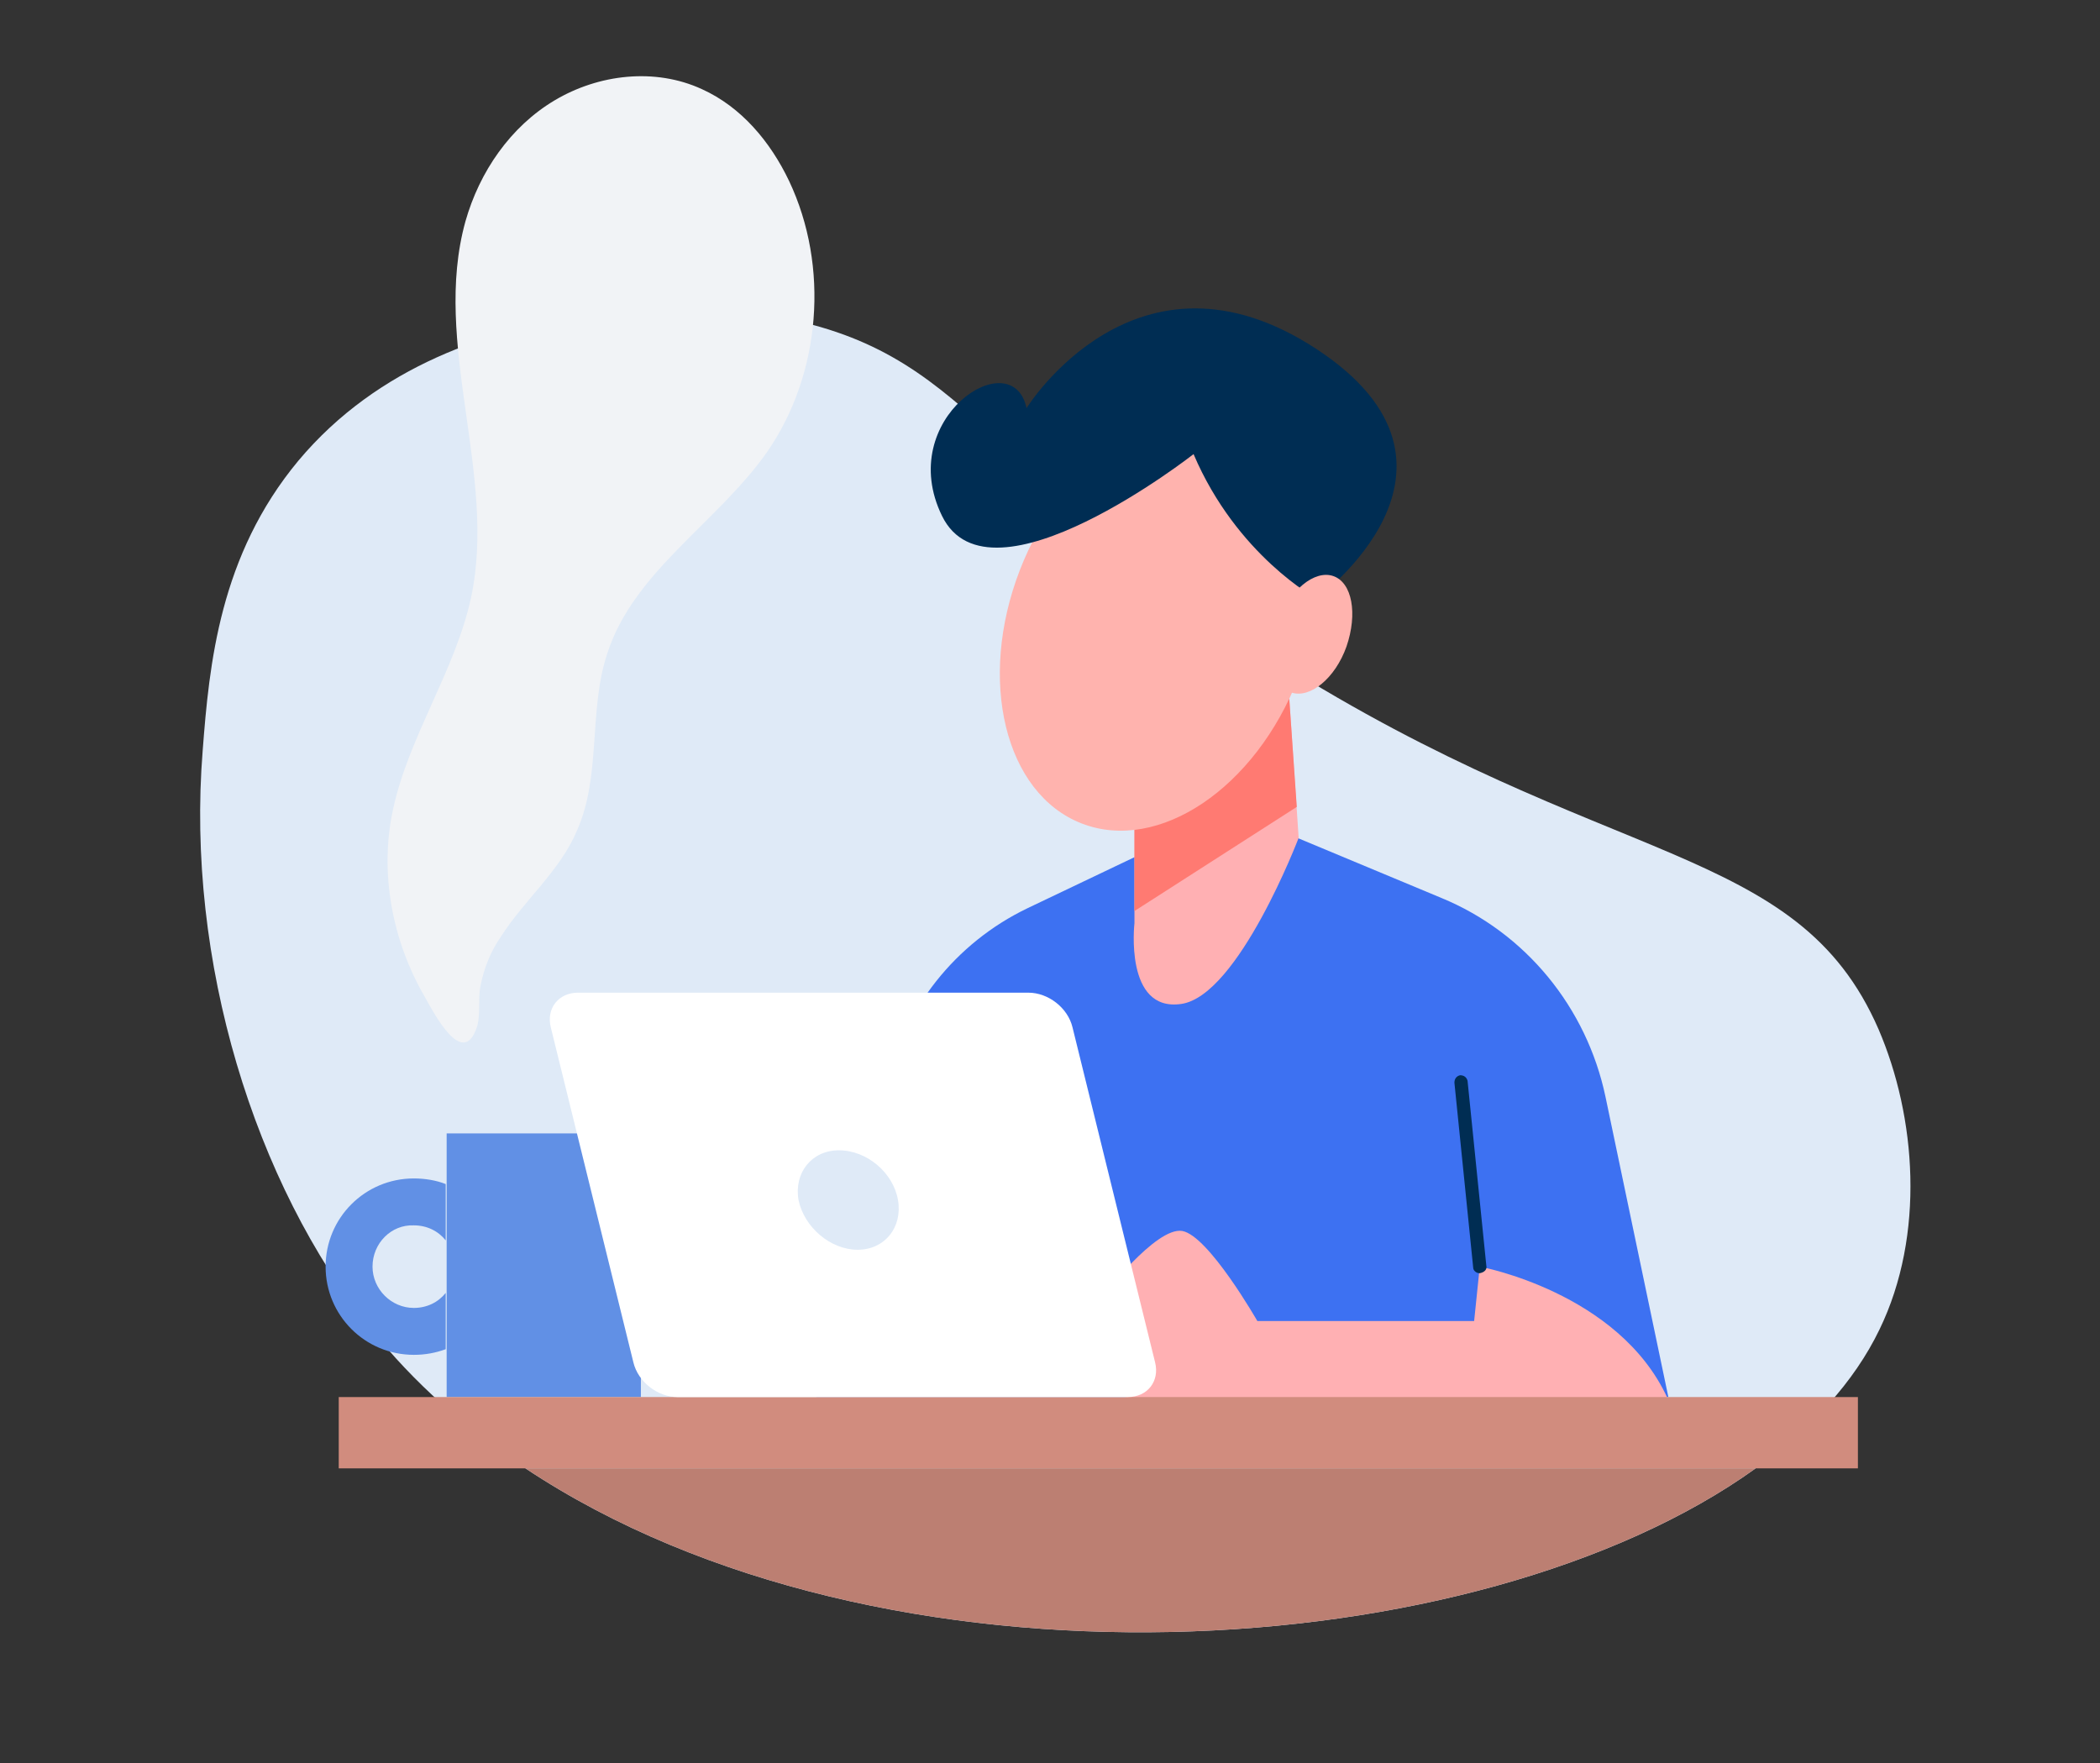 <?xml version="1.0" encoding="utf-8"?>
<!-- Generator: Adobe Illustrator 24.1.2, SVG Export Plug-In . SVG Version: 6.00 Build 0)  -->
<svg version="1.1" id="OBJECTS" xmlns="http://www.w3.org/2000/svg" xmlns:xlink="http://www.w3.org/1999/xlink" x="0px" y="0px"
	 viewBox="0 0 223.8 187.9" style="enable-background:new 0 0 223.8 187.9;" xml:space="preserve">
<rect x="0" y="0" width="223.8" height="187.9" fill="#333333" stroke="none"/>
<style type="text/css">
	.st0{fill:#DFEAF7;}
	.st1{fill:#3D71F2;}
	.st2{fill:#FFB0B3;}
	.st3{fill:#002D53;}
	.st4{fill:#FF7A72;}
	.st5{fill:#FFB3AE;}
	.st6{fill:#6190E5;}
	.st7{fill:#F1F3F6;}
	.st8{fill:#D18C7E;}
	.st9{fill:#BC7F72;}
	.st10{fill:#FFFFFF;}
</style>
<g>
	<g>
		<path class="st0" d="M200.3,141.7c-2.7,5.6-7.3,10.6-13.2,14.8c-29.5,21.2-93,25.3-131.1,0c-6.3-4.2-11.9-9.1-16.5-14.9
			C27.1,126.1,19.8,102.4,21.6,80c0.7-9.2,1.8-20.8,10.2-30.9c17-20.3,48.4-15.7,50-15.5c22,3.6,22.4,16.7,54.2,36.8
			c35.4,22.4,55.5,19.3,64.2,39.3C204.2,119,205.2,131.6,200.3,141.7z"/>
	</g>
	<g>
		<g>
			<g>
				<path class="st1" d="M87,148.9l7.4-33.1c1.9-8.3,7.4-15.3,15.1-19l21.8-10.4l22.3,9.3c9,3.7,15.5,11.7,17.5,21.2l6.7,32H87z"/>
			</g>
			<g>
				<path class="st2" d="M117.4,138.3c0,0,5.8-7.6,8.6-7.1s8,9.6,8,9.6h23.1l0.6-5.8c0,0,14.8,2.7,20,14H120L117.4,138.3z"/>
			</g>
			<g>
				<path class="st3" d="M157.7,135.7c-0.4,0-0.7-0.3-0.7-0.6l-2-19.7c0-0.4,0.2-0.7,0.6-0.8c0.4,0,0.7,0.2,0.8,0.6l2,19.7
					C158.5,135.3,158.2,135.6,157.7,135.7C157.8,135.7,157.8,135.7,157.7,135.7z"/>
			</g>
		</g>
		<g>
			<g>
				<path class="st2" d="M120.9,83.1v15.3c0,0-1.1,9.5,5,8.6c6.1-0.9,12.5-17.7,12.5-17.7l-1-14.9L120.9,83.1z"/>
			</g>
			<g>
				<polygon class="st4" points="138.2,86 120.9,97.1 120.9,83.1 137.4,74.5 				"/>
			</g>
			<g>
				
					<ellipse transform="matrix(0.361 -0.933 0.933 0.361 16.801 157.682)" class="st5" cx="123.5" cy="66.6" rx="22.8" ry="15.9"/>
			</g>
			<g>
				<path class="st3" d="M140.3,63.8c0,0-8.5-4.6-13.1-15.4c0,0-21.7,17-26.8,6.6c-5.1-10.4,7.5-18.6,9-11.5c0,0,11.7-18.9,30.9-6.3
					S140.3,63.8,140.3,63.8z"/>
			</g>
			<g>
				<path class="st5" d="M143.5,68.9c-1.2,3.4-3.9,5.6-5.9,4.9s-2.6-4.1-1.4-7.5c1.2-3.4,3.9-5.6,5.9-4.9
					C144.1,62.1,144.7,65.4,143.5,68.9z"/>
			</g>
		</g>
	</g>
	<g>
		<g>
			<g>
				<rect x="47.6" y="120.8" class="st6" width="20.7" height="28.1"/>
			</g>
			<g>
				<path class="st6" d="M39.7,135c0,2.4,2,4.4,4.4,4.4c1.4,0,2.6-0.6,3.4-1.6v6c-1.1,0.4-2.2,0.6-3.4,0.6c-5.2,0-9.4-4.2-9.4-9.4
					c0-5.2,4.2-9.4,9.4-9.4c1.2,0,2.4,0.2,3.4,0.6v6c-0.8-1-2-1.6-3.4-1.6C41.7,130.5,39.7,132.5,39.7,135z"/>
			</g>
		</g>
		<g>
			<path class="st7" d="M53.4,99.8c2.5-3.9,6.3-7,8.1-11.3c2.6-5.9,1.2-12.7,3.2-18.8c2.8-8.8,11.8-14,17.1-21.6
				c5.7-8.3,6.6-19.7,2.3-28.8c-2-4.2-5.1-7.9-9.3-9.8c-5-2.3-11-1.6-15.7,1.2c-4.7,2.8-8,7.6-9.5,12.9c-3.6,13,3.4,27,0.6,40.1
				c-1.7,7.8-6.6,14.7-8.3,22.5c-1.5,6.8-0.1,14.1,3.4,20.1c1,1.8,3.9,7.3,5.4,3.5c0.6-1.4,0.2-3.2,0.5-4.7
				C51.6,103.1,52.3,101.4,53.4,99.8z"/>
		</g>
	</g>
	<g>
		<g>
			<rect x="36.1" y="148.9" class="st8" width="161.9" height="7.6"/>
		</g>
		<g>
			<path class="st9" d="M187.1,156.5c-29.5,21.2-93,25.3-131.1,0H187.1z"/>
		</g>
	</g>
	<g>
		<g>
			<path class="st10" d="M123.1,145.2c0.5,2-0.8,3.7-2.9,3.7h-48c-2.1,0-4.2-1.6-4.7-3.7l-8.8-35.7c-0.5-2,0.8-3.7,2.9-3.7h48
				c2.1,0,4.2,1.6,4.7,3.7L123.1,145.2z"/>
		</g>
		<g>
			<path class="st0" d="M95.7,127.9c0.5,2.9-1.4,5.3-4.3,5.3c-2.9,0-5.7-2.4-6.3-5.3c-0.5-2.9,1.4-5.3,4.3-5.3
				C92.4,122.6,95.2,125,95.7,127.9z"/>
		</g>
	</g>
</g>
</svg>
